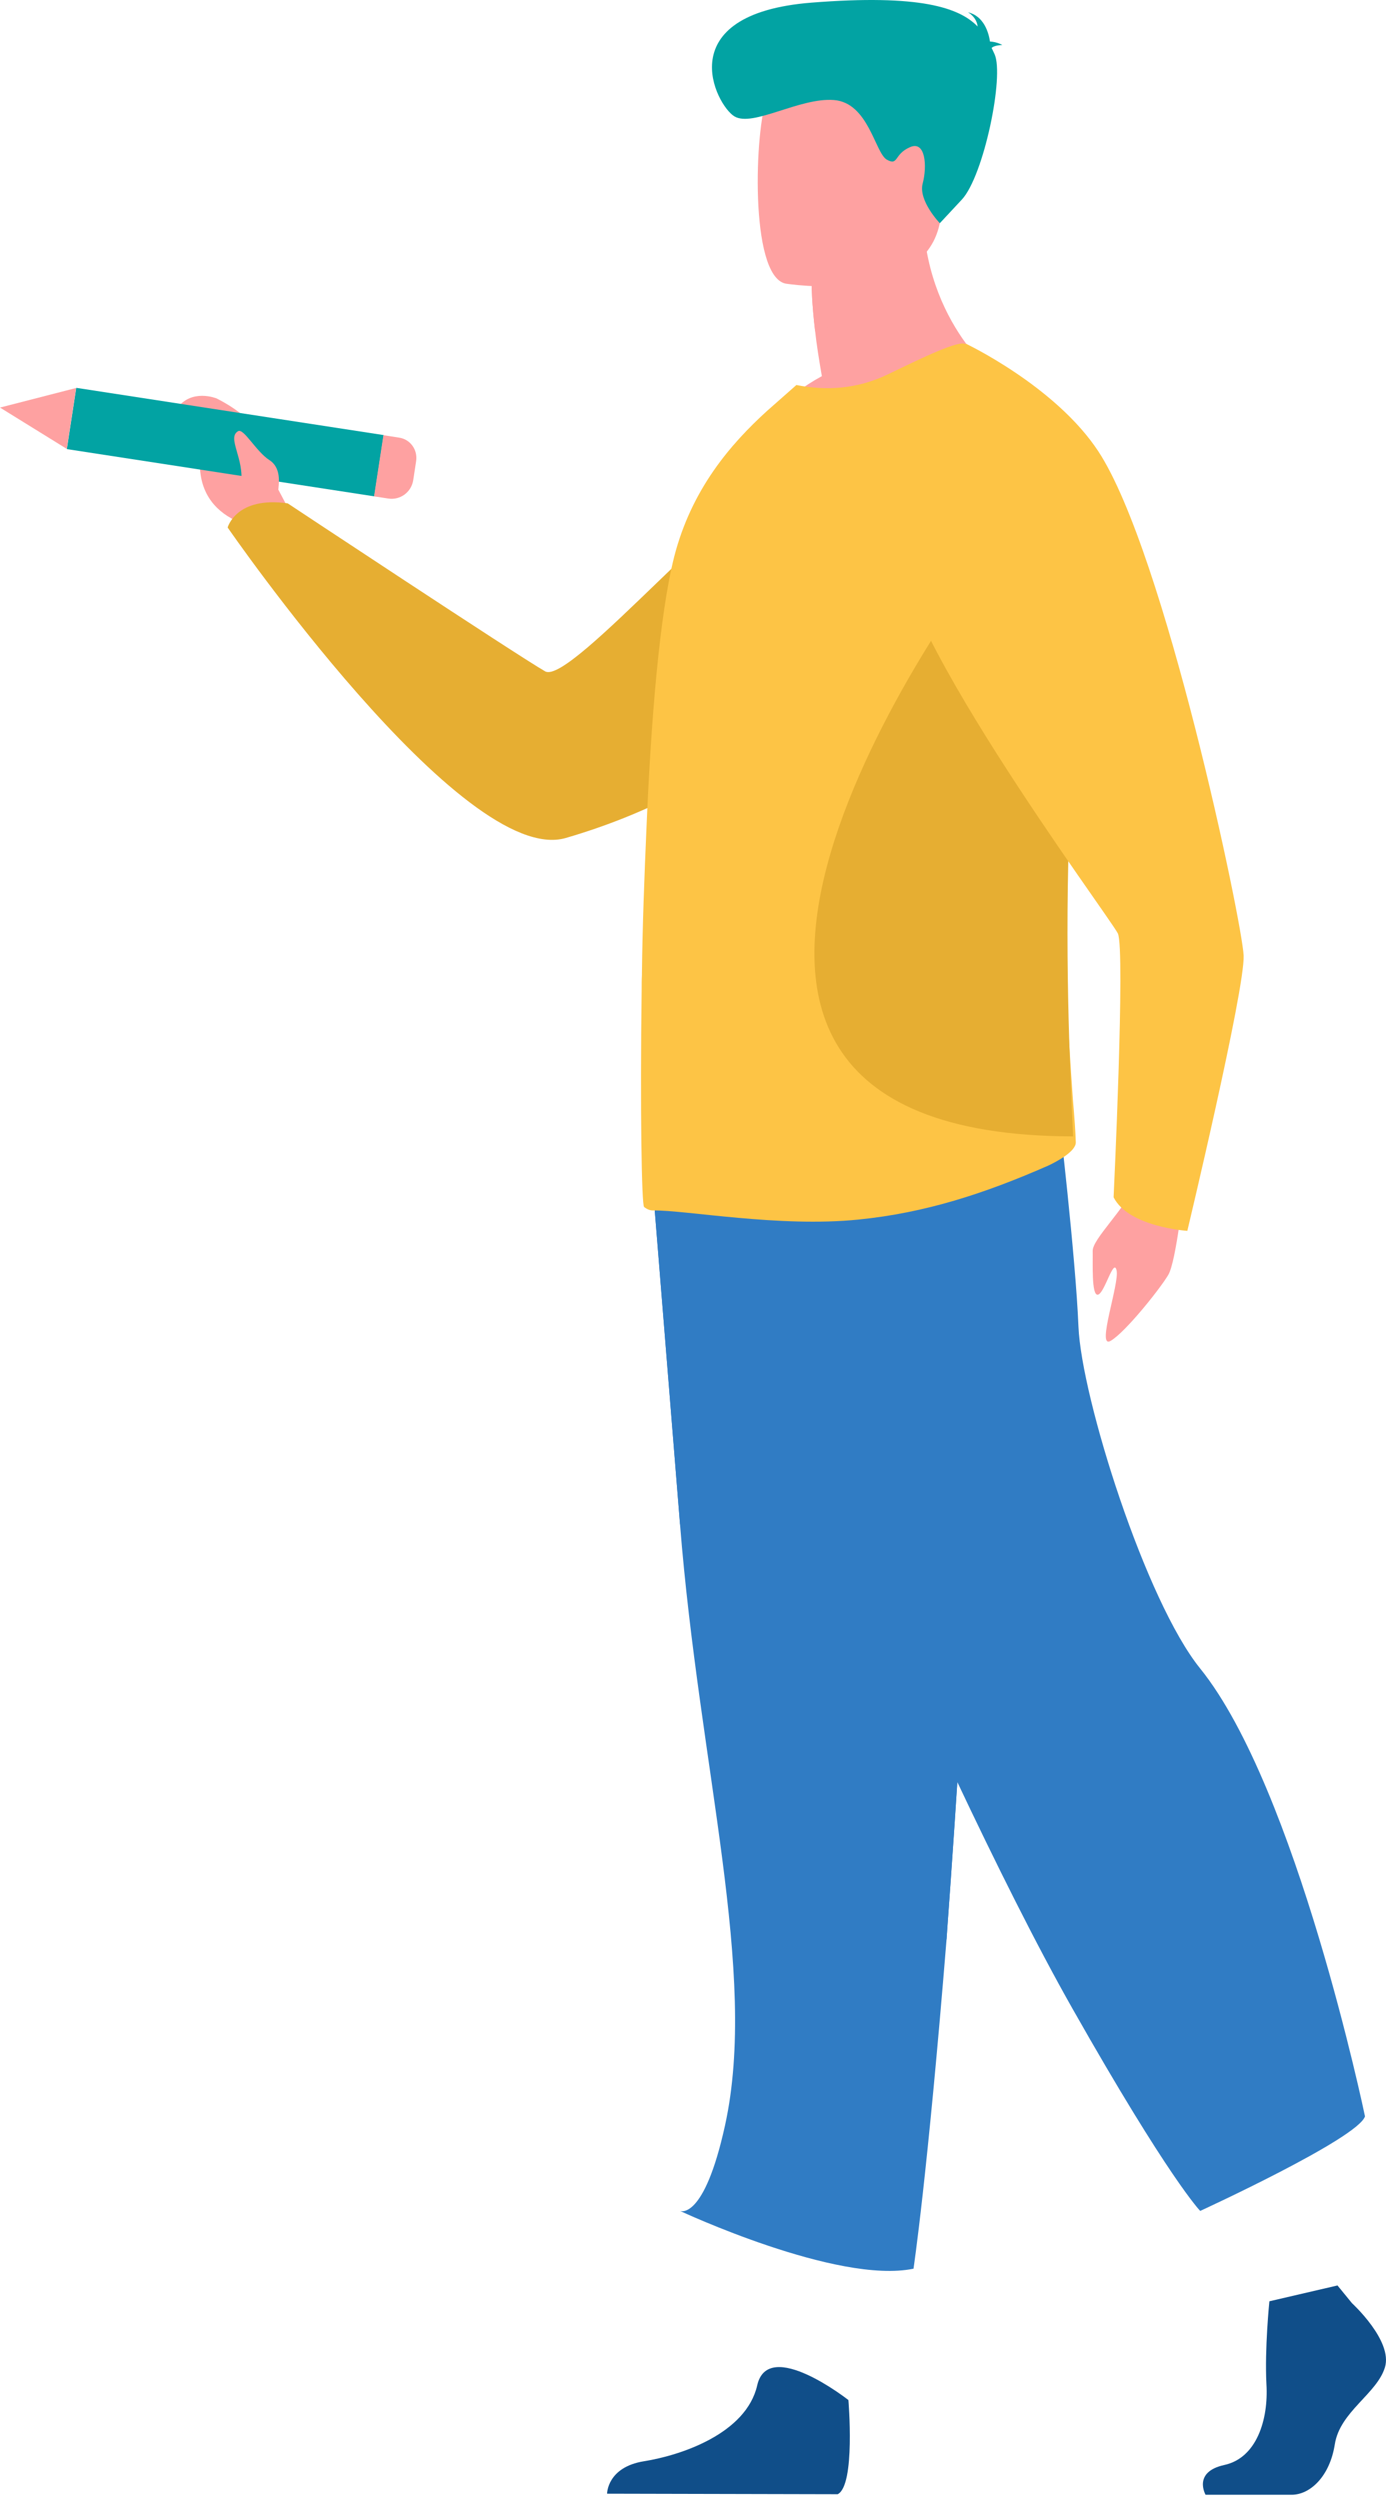 <svg width="132" height="238" viewBox="0 0 132 238" fill="none" xmlns="http://www.w3.org/2000/svg">
<path d="M112.747 113.177C112.747 113.177 112.032 120.075 111.266 121.378C110.5 122.681 107.18 126.846 105.776 127.663C104.371 128.481 106.644 122.17 106.338 120.944C106.057 119.717 105.188 123.192 104.55 123.269C103.937 123.345 104.09 120.228 104.065 119.104C104.039 117.98 107.078 115.17 108.151 112.742C109.223 110.315 112.747 113.177 112.747 113.177Z" fill="#FEA1A1"/>
<path d="M28.091 49.611L26.508 46.621C26.508 46.621 27.299 41.307 20.634 37.935C20.634 37.935 18.208 36.938 16.829 38.931C15.552 40.77 19.255 40.438 19.051 43.555C18.847 46.698 20.328 48.538 22.422 49.559L24.133 51.552L28.091 49.611Z" fill="#FEA1A1"/>
<path d="M91.143 42.457C91.143 42.457 85.422 70.586 53.884 79.784C44.052 82.646 21.681 50.224 21.681 50.224C21.681 50.224 22.473 47.234 27.401 47.924C27.401 47.924 49.159 62.334 51.917 63.918C54.343 65.298 70.33 46.059 77.633 42.942C84.912 39.851 91.143 42.457 91.143 42.457Z" fill="#E6AE32"/>
<path d="M7.262 36.925L6.366 42.759L35.646 47.258L36.541 41.424L7.262 36.925Z" fill="#02A3A3"/>
<path d="M0 38.804L6.359 42.738L7.253 36.939L0 38.804Z" fill="#FEA1A1"/>
<path d="M39.634 43.888L39.353 45.727C39.174 46.851 38.127 47.643 36.978 47.465L35.625 47.26L36.518 41.435L38 41.665C39.072 41.818 39.787 42.815 39.634 43.888Z" fill="#FEA1A1"/>
<path d="M128.759 219.282C128.759 219.282 132.666 222.859 131.9 225.389C131.134 227.918 127.61 229.604 127.125 232.721C126.64 235.813 124.75 237.524 123.013 237.524C121.302 237.524 114.816 237.524 114.816 237.524C114.816 237.524 113.564 235.353 116.603 234.688C119.668 234.024 120.817 230.396 120.613 226.998C120.434 223.626 120.894 219.103 120.894 219.103L127.38 217.596L128.759 219.282Z" fill="#104E89"/>
<path d="M80.8 228.506C80.8 228.506 81.49 236.63 79.778 237.473L57.816 237.422C57.816 237.422 57.816 234.893 61.341 234.331C64.865 233.769 71.07 231.699 72.117 227.1C73.164 222.502 80.8 228.506 80.8 228.506Z" fill="#104E89"/>
<path d="M62.234 113.739C62.234 113.739 63.384 127.97 64.763 145.113C66.601 168.363 72.232 187.832 69.053 202.343C67.047 211.5 64.763 210.5 64.763 210.5C64.763 210.5 79.747 217.507 87 216C87 216 88.308 207.376 90.147 184.663C90.172 184.28 90.198 183.922 90.223 183.539C91.934 160.417 94.616 111.746 94.616 111.746L62.234 113.739Z" fill="#307CC4"/>
<path d="M62.234 113.739C62.234 113.739 63.384 127.97 64.763 145.113L90.147 184.663C90.172 184.28 90.198 183.922 90.223 183.539C91.934 160.417 94.616 111.746 94.616 111.746L62.234 113.739Z" fill="#307CC4"/>
<path d="M67.521 115.425C67.521 115.425 88.41 167.009 102.149 191.255C111.355 207.5 114.305 210.5 114.305 210.5C114.305 210.5 129.285 203.621 130 201.5C130 201.5 123.499 170.254 114.305 158.859C109.095 152.42 102.992 133.08 102.711 126.309C102.43 119.538 100.847 106.151 100.847 106.151L67.521 115.425Z" fill="#307CC4"/>
<path d="M95.025 35.942C95.025 35.942 80.902 42.763 72.756 40.234C72.756 40.234 74.773 37.705 78.272 35.814C77.991 34.179 77.761 32.748 77.634 31.547C77.302 28.762 77.302 27.204 77.302 27.204L82.741 22.912L87.9 18.798C87.491 30.346 95.025 35.942 95.025 35.942Z" fill="#FEA1A1"/>
<path d="M102.456 108.757C102.481 109.625 100.643 110.596 99.826 110.98C93.773 113.637 88.129 115.476 81.745 116.115C74.186 116.881 65.273 115.195 62.183 115.246C61.877 115.246 61.596 115.119 61.341 114.914C61.111 114.761 60.958 105.665 61.111 94.194C61.111 93.734 61.111 93.274 61.136 92.814V92.661C61.188 88.19 61.366 83.489 61.571 78.788C62.005 68.466 62.822 58.527 64.201 53.034C65.861 46.545 69.615 42.252 73.037 39.136L75.846 36.657C78.655 37.219 81.643 37.066 84.631 35.61C87.9 34.026 91.398 32.339 91.96 32.774C96.225 35.891 99.11 42.891 100.643 51.859C101.511 57.02 101.971 62.794 101.92 68.849C101.92 71.072 101.868 73.346 101.741 75.62C101 87.832 101.741 98.46 102.175 104.618C102.328 106.381 102.43 107.786 102.456 108.757Z" fill="#FDC445"/>
<path d="M102.201 108.195C52.709 108.093 93.084 54.465 93.084 54.465L101.102 51.859C101.741 57.377 102.047 63.535 102.022 69.999C102.022 72.375 101.971 74.802 101.894 77.229C101.358 90.285 101.894 101.629 102.201 108.195Z" fill="#E6AE32"/>
<path d="M88.002 23.218C88.002 23.218 84.426 29.733 77.633 31.547C77.302 28.762 77.302 27.204 77.302 27.204L82.741 22.912L88.002 23.218Z" fill="#FEA1A1"/>
<path d="M74.799 27C74.799 27 88.283 29.197 89.56 20.919C90.836 12.616 93.416 7.327 84.861 5.564C76.306 3.801 74.135 6.714 73.037 9.396C71.913 12.053 71.326 26.208 74.799 27Z" fill="#FEA1A1"/>
<path d="M94.437 4.567C94.565 4.44 94.846 4.312 95.459 4.286C95.459 4.286 94.948 3.98 94.284 3.954C94.156 3.086 93.697 1.527 92.19 1.169C92.19 1.169 93.007 1.604 93.109 2.524C91.373 0.735 87.644 -0.568 77.302 0.25C63.69 1.323 68.185 10.035 69.947 11.082C71.709 12.13 76.153 9.268 79.421 9.524C82.716 9.779 83.329 14.532 84.452 15.196C85.576 15.835 85.116 14.685 86.648 14.021C88.155 13.331 88.308 15.835 87.874 17.47C87.44 19.105 89.508 21.251 89.508 21.251C89.508 21.251 89.508 21.251 91.603 19.003C93.697 16.754 95.663 7.199 94.718 5.155C94.616 4.951 94.539 4.746 94.437 4.567Z" fill="#02A3A3"/>
<path d="M91.986 32.723C91.986 32.723 100.515 36.759 104.601 42.968C110.934 52.6 118.289 87.73 118.442 90.975C118.57 94.219 113.079 117.188 113.079 117.188C113.079 117.188 107.487 116.83 106.057 113.994C106.057 113.994 107.18 90.413 106.465 88.88C105.75 87.372 83.201 57.224 85.729 50.811C88.283 44.399 91.986 32.723 91.986 32.723Z" fill="#FDC445"/>
<path d="M26.482 46.468C26.482 46.468 26.942 44.629 25.665 43.811C24.388 42.993 23.213 40.745 22.677 41.052C21.579 41.69 23.29 43.632 22.958 46.085C22.882 46.928 24.873 49.176 26.482 46.468Z" fill="#FEA1A1"/>
</svg>
